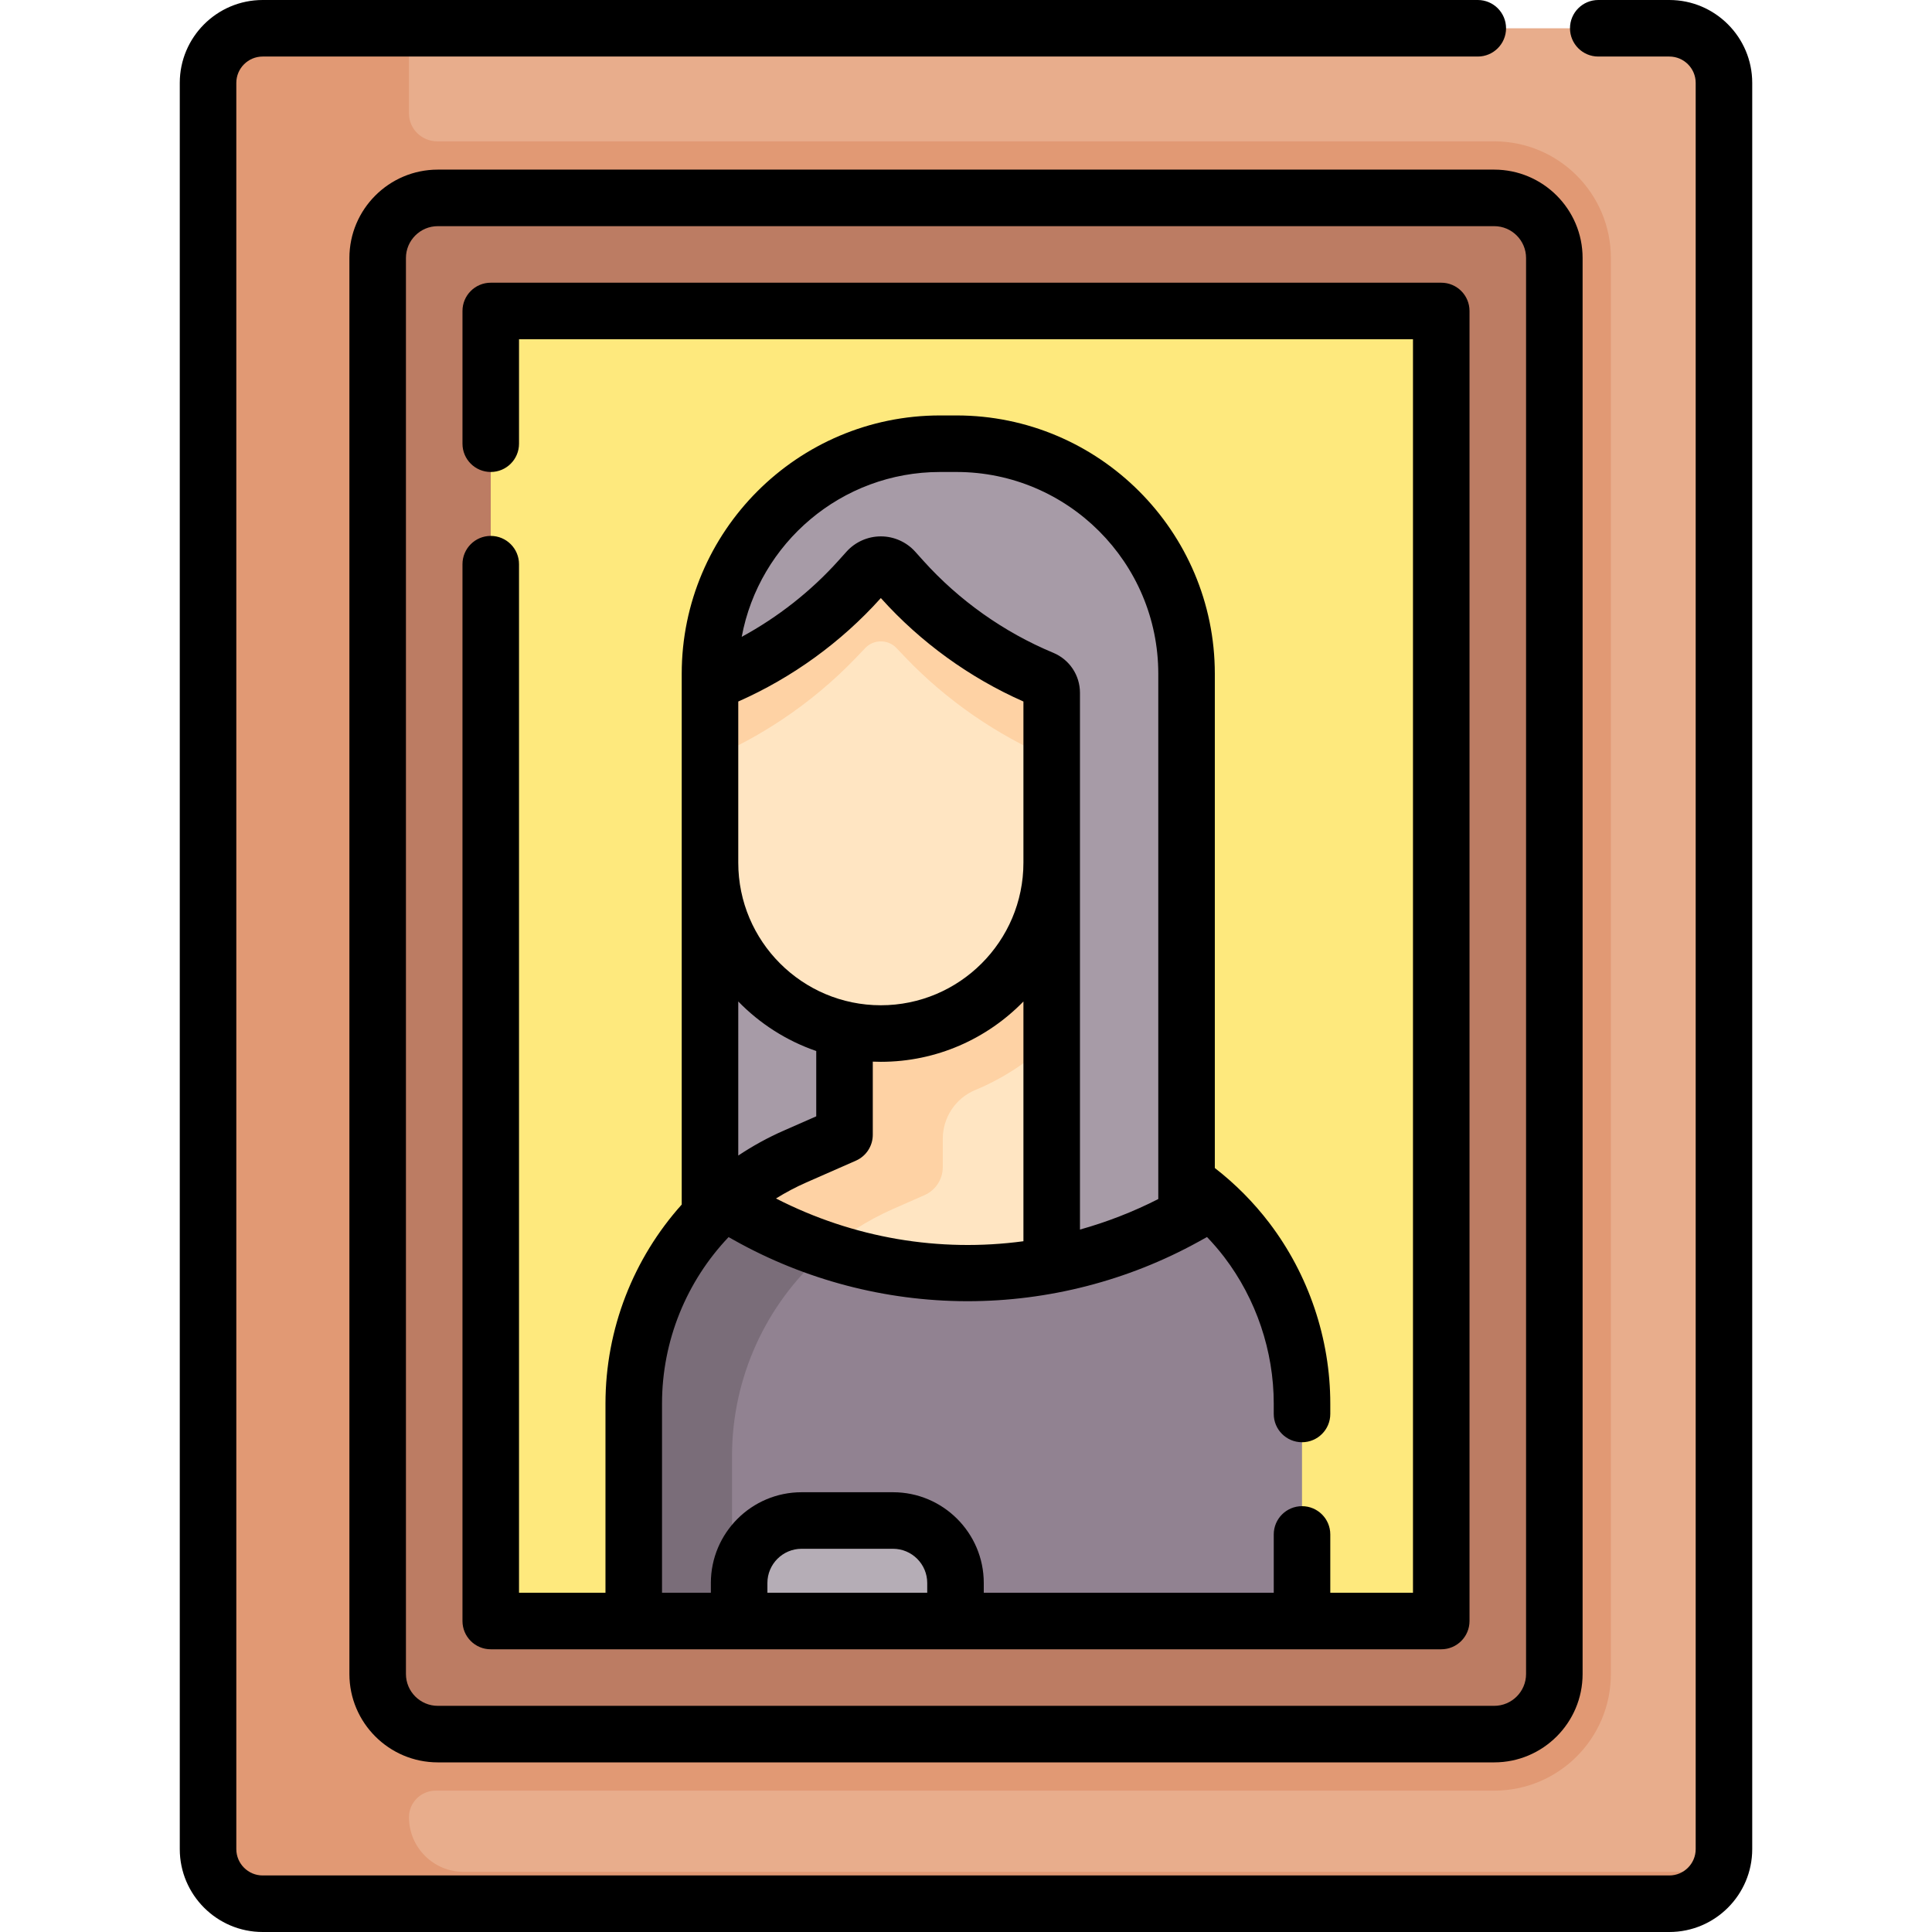 <svg id="Capa_1" enable-background="new 0 0 512.545 512.545" height="512" viewBox="0 0 512.545 512.545" width="512" xmlns="http://www.w3.org/2000/svg"><g><g><g id="XMLID_126_"><g><path d="m457.353 21.991v468.56c0 8.01-6.49 14.49-14.49 14.49h-373.18c-8 0-14.49-6.48-14.49-14.49v-468.56c0-8 6.49-14.49 14.49-14.49h373.18c8 0 14.49 6.49 14.49 14.49z" fill="#e8ad8c"/></g></g><path d="m122.988 496.585c-8.003 0-14.49-6.487-14.49-14.49 0-3.957 3.25-7.107 7.207-7.052.145.002.29.003.436.003h280.264c17.092 0 30.948-13.856 30.948-30.948v-375.65c0-17.092-13.856-30.948-30.948-30.948h-280.264c-.026 0-.053 0-.079 0-4.152.01-7.563-3.253-7.563-7.405v-16.56c0-2.156.484-4.195 1.329-6.034h-40.145c-8.003 0-14.49 6.487-14.49 14.49v468.56c0 8.003 6.487 14.49 14.49 14.49h373.18c5.846 0 10.873-3.467 13.163-8.456z" fill="#e19974"/><path d="m100.193 444.097v-375.649c0-8.808 7.14-15.948 15.948-15.948h280.264c8.808 0 15.948 7.14 15.948 15.948v375.649c0 8.808-7.14 15.948-15.948 15.948h-280.264c-8.808 0-15.948-7.14-15.948-15.948z" fill="#bc7c63"/><path d="m373.102 82.501h-233.658c-5.109 0-9.251 4.142-9.251 9.251v329.038c0 5.109 4.142 9.251 9.251 9.251h28.689l27.95-10.09h143.581l5.749 10.09h27.689c5.109 0 9.251-4.142 9.251-9.251v-329.038c0-5.109-4.142-9.251-9.251-9.251z" fill="#fee97d"/><path d="m321.08 178.751c0-33.71-29.068-61.038-64.925-61.038h-4.63c-35.857 0-64.925 27.328-64.925 61.038v197.591h134.48z" fill="#a79ba7"/><g><path d="m294.085 344.636-15.083-9.035v-106.74-8.81h-54.96v75.716c0 3.211-1.898 6.119-4.837 7.411l-8.263 3.633c-7 3.07-13.33 7.18-18.85 12.1v.01l.009.005 26.449 43.809z" fill="#ffe5c2"/></g><g id="XMLID_128_"><g><path d="m243.089 220.051h-19.046v75.716c0 3.211-1.898 6.119-4.837 7.411l-8.263 3.633c-7 3.07-13.33 7.18-18.85 12.1v.01l.009.005 15.491 25.658c3.069-4.289 6.6-8.255 10.567-11.793 5.52-4.92 11.85-9.03 18.85-12.1l8.263-3.633c2.94-1.293 4.837-4.2 4.837-7.411v-7.499c0-5.65 3.364-10.785 8.58-12.955 7.598-3.162 14.477-7.717 20.312-13.35v-41.911-5.07-8.81h-35.913z" fill="#fed2a4"/><path d="m279.003 183.801v45.06c0 25.03-20.29 45.33-45.32 45.33-12.51 0-23.85-5.07-32.05-13.28-8.2-8.2-13.28-19.53-13.28-32.05v-45.06c0-1.62.98-3.08 2.47-3.7 7.1-2.95 13.83-6.68 20.06-11.09 6.23-4.42 11.98-9.53 17.12-15.25l2.14-2.39c1.89-2.1 5.19-2.1 7.08 0l2.14 2.39c10.28 11.44 22.98 20.44 37.18 26.34.75.31 1.36.83 1.79 1.48.43.64.67 1.41.67 2.22z" fill="#ffe5c2"/><path d="m207.362 190.979c7.192-4.789 13.83-10.326 19.764-16.524l2.471-2.59c2.182-2.276 5.992-2.276 8.173 0l2.471 2.59c10.853 11.336 24.048 20.453 38.762 26.82v-10.509c0-.81-.24-1.58-.67-2.22-.43-.65-1.04-1.17-1.79-1.48-14.2-5.9-26.9-14.9-37.18-26.34l-2.14-2.39c-1.89-2.1-5.19-2.1-7.08 0l-2.14 2.39c-5.14 5.72-10.89 10.83-17.12 15.25-6.23 4.41-12.96 8.14-20.06 11.09-1.49.62-2.47 2.08-2.47 3.7v10.514c6.675-2.889 13.043-6.337 19.009-10.301z" fill="#fed2a4"/></g></g><g id="XMLID_142_"><g><g id="XMLID_143_"><g><path d="m345.413 372.381v57.66h-177.28v-57.66c0-20.77 8.97-40.1 23.96-53.47v.01l6.38 3.58c24.81 13.89 53.36 18.26 80.53 13.1 12.19-2.32 24.1-6.56 35.28-12.72l5.511-3.044c.991-.547 2.233-.412 3.058.363 2.891 2.715 5.541 5.661 7.931 8.801 9.31 12.22 14.63 27.37 14.63 43.38z" fill="#918291"/></g></g></g></g><g><path d="m194.2 386.261c0-20.77 8.97-40.1 23.96-53.47.419-.374.852-.733 1.281-1.098-7.195-2.369-14.223-5.416-20.968-9.192l-6.38-3.58v-.01c-14.99 13.37-23.96 32.7-23.96 53.47v57.66h26.067z" fill="#7a6d79"/></g><g id="XMLID_160_"><g><path d="m253.483 419.951v10.09h-57.4v-10.09c0-9.15 7.42-16.57 16.58-16.57h24.25c9.15 0 16.57 7.42 16.57 16.57z" fill="#b5adb6"/></g></g></g><g><path d="m442.863 0h-18.855c-4.142 0-7.5 3.358-7.5 7.5s3.358 7.5 7.5 7.5h18.855c3.854 0 6.99 3.136 6.99 6.99v468.564c0 3.854-3.136 6.991-6.99 6.991h-373.18c-3.854 0-6.99-3.136-6.99-6.991v-468.564c0-3.854 3.136-6.99 6.99-6.99h322.362c4.142 0 7.5-3.358 7.5-7.5s-3.358-7.5-7.5-7.5h-322.362c-12.125 0-21.99 9.865-21.99 21.99v468.564c0 12.125 9.865 21.991 21.99 21.991h373.18c12.125 0 21.99-9.865 21.99-21.991v-468.564c0-12.125-9.865-21.99-21.99-21.99z"/><path d="m116.141 45c-12.929 0-23.448 10.519-23.448 23.448v375.649c0 12.929 10.519 23.448 23.448 23.448h280.264c12.929 0 23.448-10.519 23.448-23.448v-375.649c0-12.929-10.519-23.448-23.448-23.448zm288.712 23.448v375.649c0 4.658-3.79 8.448-8.448 8.448h-280.264c-4.658 0-8.448-3.79-8.448-8.448v-375.649c0-4.658 3.79-8.448 8.448-8.448h280.264c4.658 0 8.448 3.79 8.448 8.448z"/><path d="m382.353 75h-252.16c-4.142 0-7.5 3.358-7.5 7.5v35.213c0 4.142 3.358 7.5 7.5 7.5s7.5-3.358 7.5-7.5v-27.713h237.16v332.545h-21.937v-15.468c0-4.142-3.358-7.5-7.5-7.5s-7.5 3.358-7.5 7.5v15.468h-76.929v-2.59c0-13.276-10.8-24.076-24.076-24.076h-24.249c-13.275 0-24.076 10.8-24.076 24.076v2.59h-12.958v-50.167c0-16.762 6.538-32.484 17.661-44.186l1.519.851c18.746 10.499 40.01 16.085 61.496 16.156h.412c21.345 0 42.495-5.443 61.188-15.752l2.309-1.274c1.624 1.703 3.17 3.484 4.602 5.366 8.447 11.101 13.1 24.894 13.1 38.838v2.737c0 4.142 3.358 7.5 7.5 7.5s7.5-3.358 7.5-7.5v-2.737c0-17.206-5.74-34.225-16.163-47.922-4.178-5.49-9.039-10.378-14.469-14.589v-131.115c0-37.792-30.746-68.538-68.538-68.538h-4.353c-37.792 0-68.538 30.746-68.538 68.538v140.809c-12.768 14.244-20.228 32.936-20.228 52.818v50.167h-22.936v-272.87c0-4.142-3.358-7.5-7.5-7.5s-7.5 3.358-7.5 7.5v280.37c0 4.142 3.358 7.5 7.5 7.5h252.16c4.142 0 7.5-3.358 7.5-7.5v-347.545c.003-4.142-3.355-7.5-7.497-7.5zm-186.497 190.686c5.715 5.871 12.779 10.419 20.687 13.14v17.328l-8.62 3.788c-4.257 1.87-8.284 4.095-12.067 6.618zm0-79.58c14.285-6.308 27.288-15.723 37.721-27.332l.105-.116.104.116c10.434 11.61 23.437 21.025 37.721 27.333v42.757c0 20.857-16.969 37.825-37.826 37.825s-37.825-16.968-37.825-37.825zm10.01 131.84c2.569-1.599 5.268-3.031 8.092-4.272l13.103-5.757c2.724-1.197 4.483-3.891 4.483-6.866v-19.409c.71.028 1.422.047 2.139.047 14.819 0 28.223-6.142 37.825-16.003v63.604c-22.209 3-45.034-.781-65.642-11.344zm43.528-192.733h4.353c29.521 0 53.538 24.017 53.538 53.538v139.348c-6.726 3.422-13.685 6.114-20.777 8.095v-97.331-45.06c0-4.662-2.781-8.832-7.087-10.624-13.083-5.444-25.005-13.892-34.478-24.433l-2.144-2.386c-2.321-2.583-5.645-4.064-9.117-4.063-3.473 0-6.795 1.481-9.115 4.063l-2.145 2.386c-7.292 8.115-16.041 14.982-25.649 20.201 4.619-24.852 26.45-43.734 52.621-43.734zm-45.808 294.743c0-5.004 4.072-9.076 9.076-9.076h24.249c5.004 0 9.076 4.072 9.076 9.076v2.59h-42.401z"/></g></g></svg>